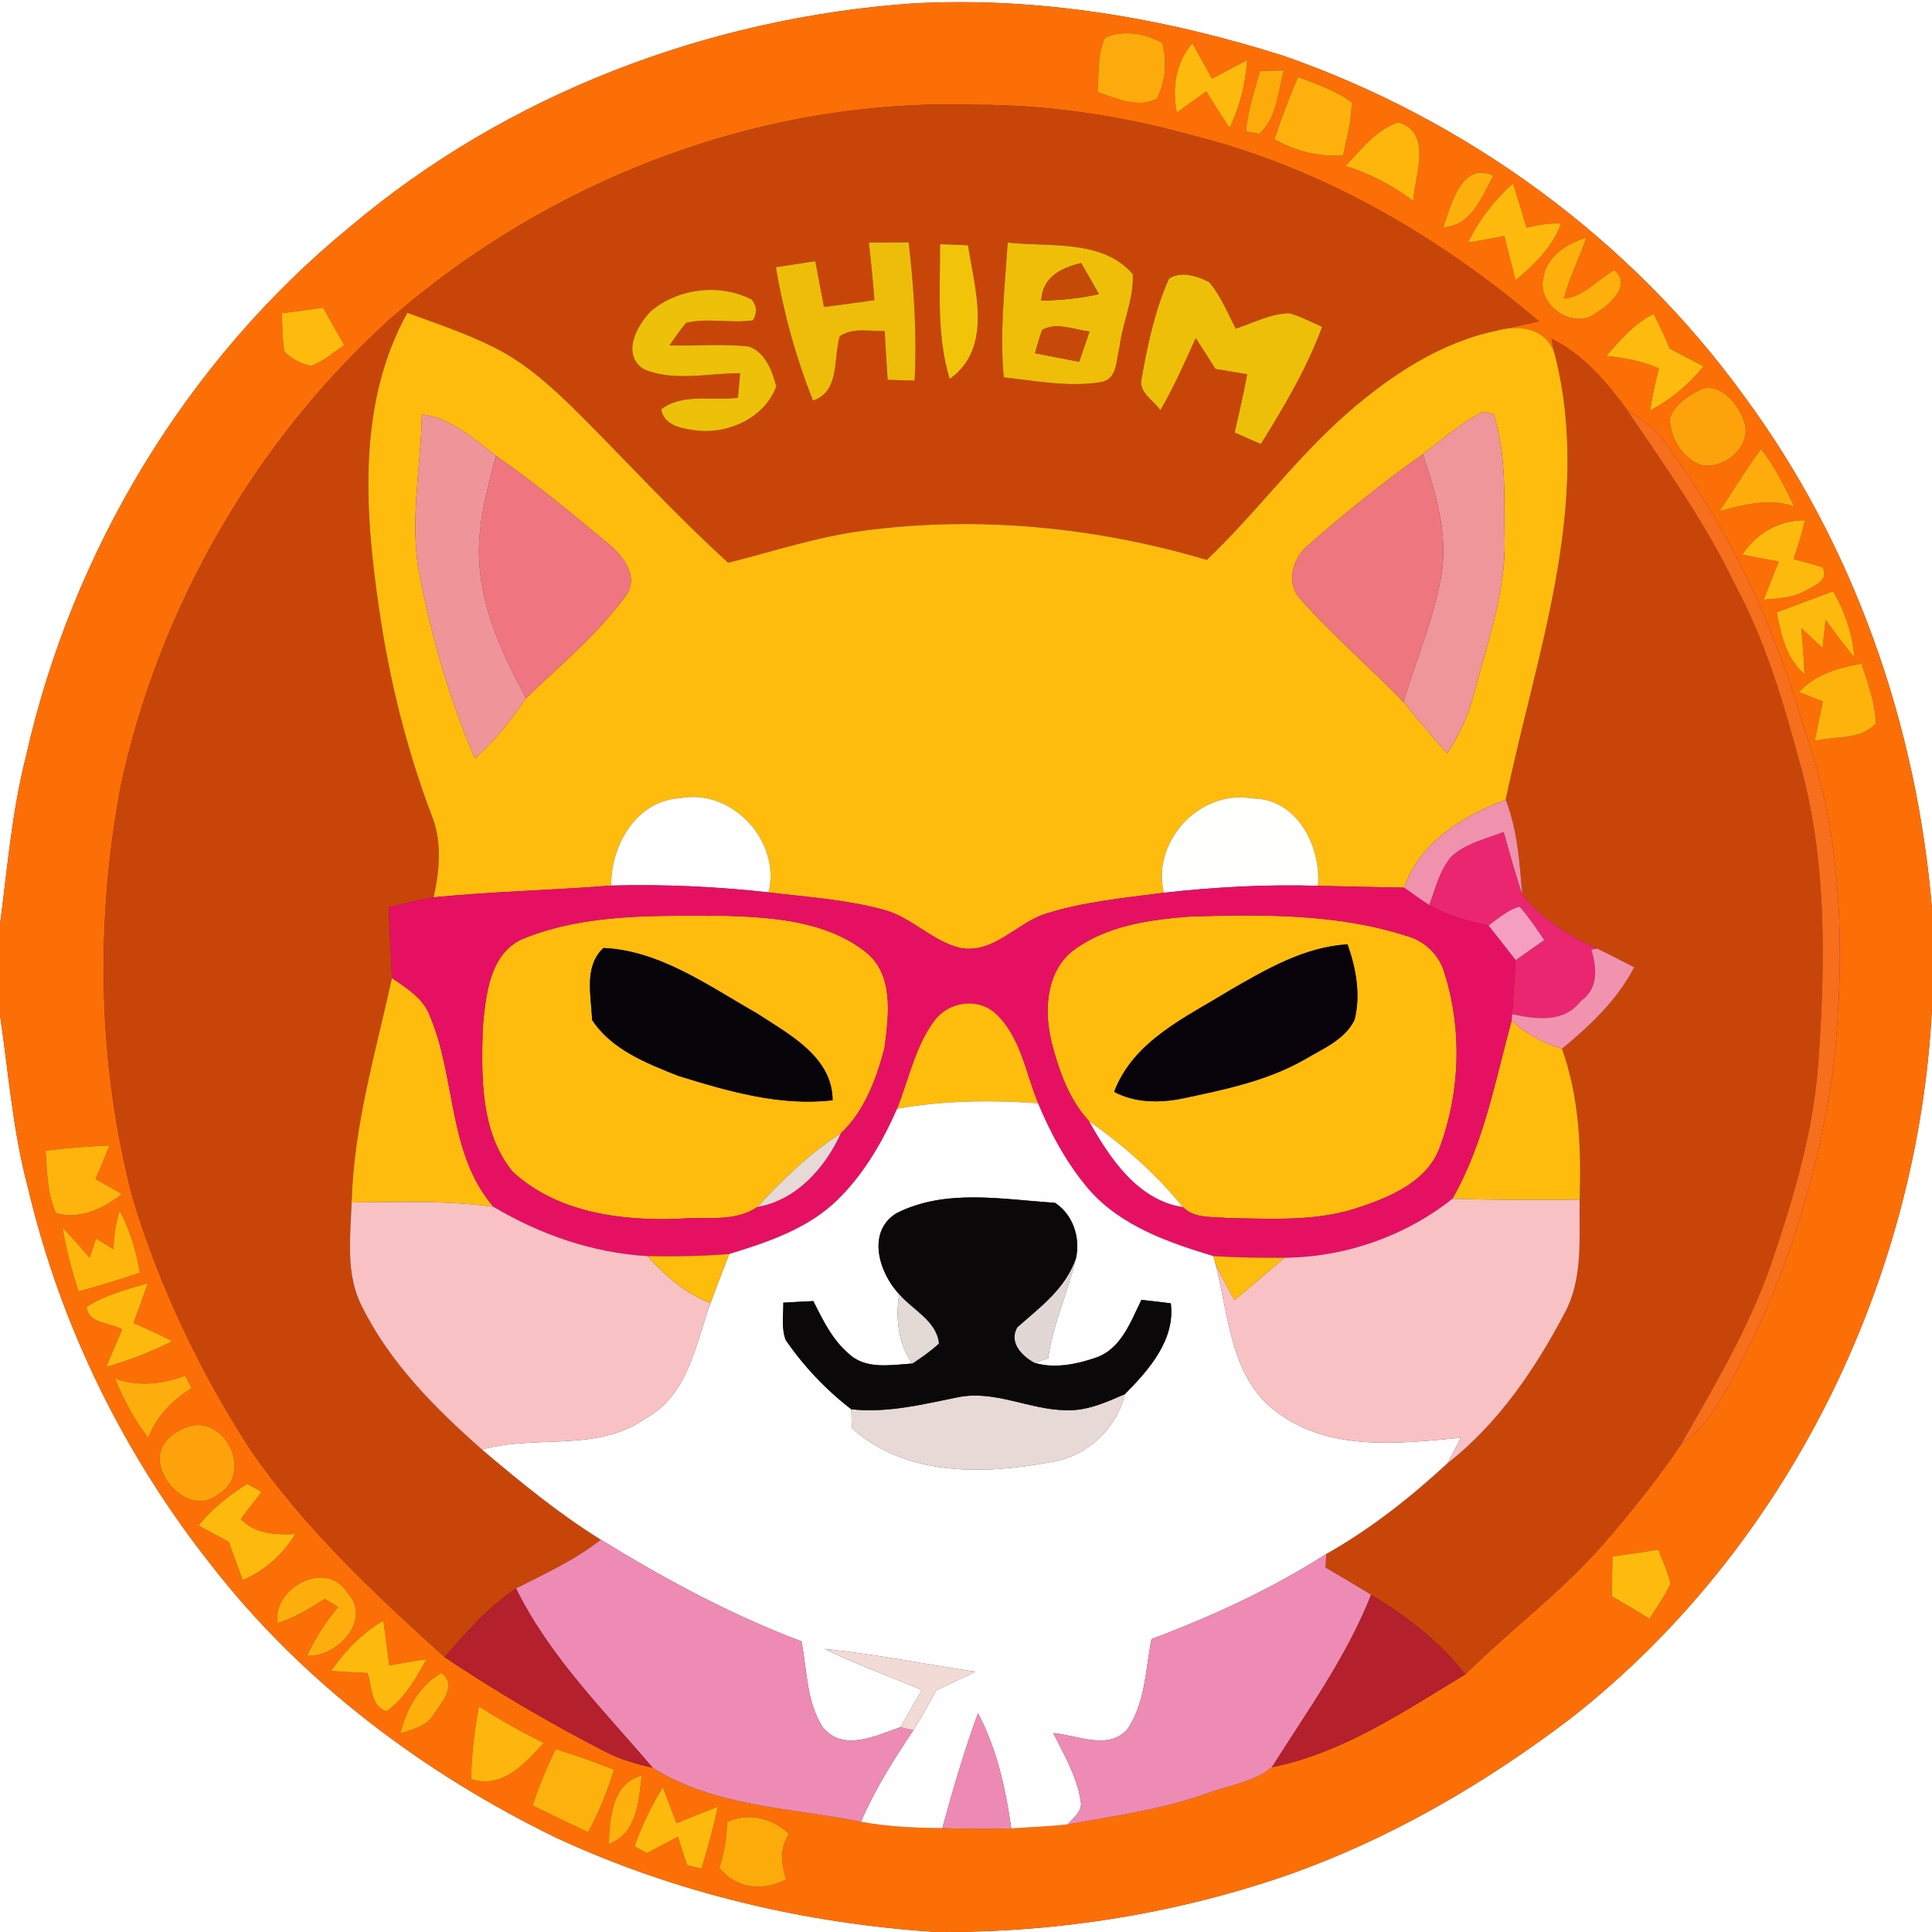<?xml version="1.0" encoding="UTF-8" ?>
<!DOCTYPE svg PUBLIC "-//W3C//DTD SVG 1.1//EN" "http://www.w3.org/Graphics/SVG/1.1/DTD/svg11.dtd">
<svg width="250pt" height="250pt" viewBox="0 0 250 250" version="1.1" xmlns="http://www.w3.org/2000/svg">
<rect x="0" y="0" width="250" height="250" fill="#333333" stroke="none"/>
<g id="#ffffffff">
<path fill="#ffffff" opacity="1.00" d=" M 0.00 0.00 L 250.00 0.00 L 250.00 117.63 C 248.04 93.88 239.92 70.54 225.73 51.32 C 211.01 30.95 189.77 15.47 166.07 7.22 C 150.59 2.31 134.29 -0.46 118.02 0.45 C 91.61 2.32 65.63 12.17 45.33 29.32 C 24.15 46.63 9.31 71.31 3.34 97.96 C 1.53 105.06 0.96 112.37 0.00 119.62 L 0.00 0.00 Z" />
<path fill="#ffffff" opacity="1.00" d=" M 203.25 222.35 C 231.23 200.45 248.24 165.76 250.00 130.42 L 250.00 250.00 L 121.87 250.00 C 137.13 250.04 152.36 247.58 166.78 242.57 C 179.95 237.91 192.15 230.79 203.25 222.35 Z" />
<path fill="#ffffff" opacity="1.00" d=" M 0.00 131.35 C 1.11 138.81 1.65 146.38 3.62 153.69 C 7.80 171.49 16.05 188.28 27.40 202.60 C 39.18 217.74 54.88 229.50 72.07 237.85 C 87.46 244.96 104.25 248.91 121.15 250.00 L 0.00 250.00 L 0.00 131.35 Z" />
</g>
<g id="#fc6f06ff">
<path fill="#fc6f06" opacity="1.00" d=" M 45.33 29.32 C 65.63 12.17 91.61 2.32 118.02 0.45 C 134.29 -0.46 150.59 2.31 166.07 7.22 C 189.77 15.47 211.01 30.95 225.73 51.32 C 239.92 70.54 248.04 93.88 250.00 117.63 L 250.00 130.42 C 248.24 165.76 231.23 200.45 203.25 222.35 C 192.15 230.79 179.95 237.91 166.78 242.57 C 152.36 247.58 137.13 250.04 121.87 250.00 L 121.15 250.00 C 104.25 248.91 87.46 244.96 72.07 237.85 C 54.88 229.50 39.18 217.74 27.40 202.60 C 16.05 188.28 7.80 171.49 3.62 153.69 C 1.65 146.38 1.11 138.81 0.00 131.35 L 0.00 119.62 C 0.96 112.37 1.53 105.06 3.34 97.96 C 9.31 71.31 24.15 46.63 45.33 29.32 M 143.00 4.86 C 141.96 7.05 142.23 9.57 142.02 11.93 C 144.47 12.71 147.14 14.05 149.68 12.78 C 150.86 10.58 151.03 7.93 150.39 5.54 C 148.17 4.33 145.39 3.82 143.00 4.86 M 152.28 14.57 C 153.55 13.66 154.82 12.75 156.09 11.83 C 157.07 13.42 158.07 15.00 159.10 16.55 C 160.44 13.80 161.17 10.83 161.38 7.78 C 159.85 8.56 158.34 9.37 156.83 10.18 C 155.99 8.64 155.14 7.12 154.29 5.59 C 152.13 8.10 151.64 11.39 152.28 14.57 M 163.06 9.17 C 162.30 11.75 161.47 14.33 161.22 17.01 C 161.65 17.09 162.52 17.24 162.96 17.32 C 165.24 15.23 165.38 11.92 166.12 9.11 C 165.35 9.13 163.82 9.16 163.06 9.17 M 167.96 9.96 C 166.83 12.60 165.81 15.29 164.90 18.02 C 167.62 19.56 170.66 20.32 173.80 20.12 C 174.27 17.85 174.91 15.58 174.91 13.25 C 172.84 11.69 170.34 10.88 167.96 9.96 M 50.36 41.38 C 32.94 57.20 20.65 78.57 15.65 101.56 C 12.31 119.21 12.61 137.60 17.16 155.01 C 20.65 166.53 25.88 177.52 32.42 187.62 C 39.40 197.76 48.46 206.21 57.53 214.44 C 64.22 218.91 71.16 222.99 78.32 226.67 C 80.25 227.66 82.34 228.27 84.45 228.74 C 92.43 233.81 102.37 233.92 111.41 235.74 C 114.88 236.38 118.41 236.53 121.94 236.56 C 124.91 236.65 127.89 236.67 130.86 236.60 C 133.30 236.42 135.74 236.36 138.17 236.07 C 144.21 234.99 150.31 234.15 156.12 232.09 C 158.94 231.02 162.21 230.62 164.58 228.68 C 173.79 226.83 181.71 221.44 189.61 216.66 C 195.50 210.85 202.20 205.89 207.63 199.62 C 211.16 195.52 214.58 191.30 217.58 186.80 C 221.20 184.55 222.93 180.52 224.94 176.96 C 231.33 164.87 235.40 151.59 237.26 138.06 C 238.78 123.59 238.51 108.54 233.60 94.71 C 229.75 81.15 223.67 68.16 215.18 56.88 C 214.01 55.24 212.30 54.14 210.60 53.14 C 207.94 49.46 204.90 45.88 200.76 43.83 C 200.88 44.37 201.10 45.44 201.22 45.97 C 200.26 42.57 196.85 41.94 193.79 42.76 C 195.57 42.37 197.35 41.98 199.13 41.58 C 186.16 30.54 170.98 21.71 154.37 17.55 C 145.13 14.97 135.56 13.52 125.97 13.56 C 98.40 12.71 71.03 23.28 50.36 41.38 M 174.10 21.48 C 177.28 22.45 180.21 24.02 182.87 26.00 C 183.07 22.70 185.43 17.25 180.98 15.82 C 178.04 16.77 176.14 19.34 174.10 21.48 M 186.74 29.43 C 190.44 29.21 191.71 25.48 193.26 22.74 C 189.13 20.76 187.75 26.61 186.74 29.43 M 189.96 31.39 C 191.53 31.13 193.09 30.84 194.65 30.53 C 195.13 32.44 195.61 34.36 196.12 36.27 C 198.55 34.25 200.89 31.97 202.00 28.93 C 200.49 28.81 199.00 29.13 197.53 29.45 C 196.96 27.54 196.39 25.63 195.79 23.73 C 193.35 25.88 191.37 28.47 189.96 31.39 M 199.68 36.06 C 198.96 39.51 203.52 42.72 206.43 40.56 C 208.20 39.55 211.26 36.88 208.89 34.97 C 206.69 36.13 204.98 38.41 202.38 38.63 C 203.06 35.90 204.40 33.39 205.28 30.73 C 202.72 31.53 200.09 33.16 199.68 36.06 M 36.48 40.53 C 36.54 42.19 36.52 43.86 36.80 45.51 C 37.72 46.44 38.94 47.07 40.22 47.34 C 41.85 46.79 43.14 45.59 44.55 44.66 C 43.62 43.05 42.71 41.43 41.80 39.81 C 40.03 40.07 38.25 40.31 36.48 40.53 M 207.85 46.06 C 210.18 46.29 212.50 46.73 214.66 47.67 C 214.21 49.47 213.80 51.28 213.52 53.12 C 216.20 51.71 218.54 49.75 220.44 47.40 C 218.98 46.64 217.53 45.88 216.07 45.12 C 215.42 43.60 214.76 42.07 213.97 40.61 C 211.48 41.85 209.65 44.00 207.85 46.06 M 220.32 50.29 C 218.57 51.06 216.77 52.25 216.07 54.11 C 216.10 56.65 217.68 59.27 220.12 60.17 C 223.21 60.81 226.90 57.63 225.64 54.40 C 224.91 52.29 222.75 49.65 220.32 50.29 M 222.49 66.14 C 225.65 65.31 228.96 64.40 232.18 65.54 C 230.93 62.96 229.67 60.37 227.89 58.11 C 225.92 60.67 224.31 63.48 222.49 66.14 M 225.44 71.77 C 227.01 72.08 228.58 72.38 230.16 72.66 C 229.51 74.31 228.86 75.95 228.22 77.60 C 229.98 77.43 231.82 77.40 233.42 76.55 C 234.62 75.82 236.76 75.22 235.85 73.41 C 234.61 73.02 233.36 72.67 232.10 72.36 C 232.63 70.70 233.18 69.03 233.56 67.33 C 230.23 67.26 227.26 69.04 225.44 71.77 M 229.91 79.24 C 230.46 82.16 231.15 85.22 233.51 87.26 C 233.42 85.26 233.27 83.27 233.09 81.28 C 234.00 82.14 234.92 83.01 235.84 83.86 C 235.97 82.65 236.10 81.43 236.23 80.21 C 237.43 81.87 238.67 83.50 239.96 85.08 C 239.71 82.04 238.74 79.13 237.21 76.51 C 234.77 77.41 232.34 78.32 229.91 79.24 M 232.78 89.55 C 233.80 89.96 234.84 90.37 235.88 90.78 C 235.52 92.47 235.16 94.17 234.82 95.87 C 237.42 95.23 240.80 95.80 242.72 93.61 C 242.69 90.93 241.67 88.39 240.89 85.86 C 237.92 86.41 234.89 87.24 232.78 89.55 M 5.88 148.89 C 6.11 151.61 6.08 154.44 7.24 156.97 C 10.31 157.87 13.41 156.38 15.77 154.50 C 14.64 153.85 13.50 153.21 12.36 152.57 C 12.99 151.13 13.59 149.68 14.19 148.22 C 11.41 148.34 8.64 148.55 5.88 148.89 M 14.68 161.65 C 13.93 161.18 13.18 160.72 12.42 160.26 C 12.22 160.88 11.81 162.12 11.60 162.74 C 10.45 161.41 9.28 160.10 8.08 158.82 C 8.56 161.63 9.27 164.40 10.17 167.11 C 12.84 166.38 15.48 165.57 18.10 164.70 C 17.62 161.91 16.84 159.17 15.48 156.67 C 14.95 158.28 14.75 159.96 14.68 161.65 M 11.21 169.10 C 11.34 171.31 14.28 171.11 15.81 172.03 C 15.10 173.64 14.41 175.26 13.74 176.89 C 16.69 176.03 19.56 174.94 22.29 173.55 C 20.65 172.70 18.97 171.94 17.28 171.21 C 17.91 169.49 18.53 167.78 19.13 166.06 C 16.40 166.81 13.62 167.57 11.21 169.10 M 14.87 178.37 C 15.97 181.11 17.38 183.72 19.18 186.07 C 20.25 183.29 22.29 181.17 24.80 179.63 C 24.59 179.23 24.18 178.41 23.97 178.01 C 21.02 179.10 17.88 179.48 14.87 178.37 M 25.17 184.42 C 22.98 184.78 20.48 186.52 20.67 188.99 C 20.91 192.33 25.15 195.95 28.26 193.35 C 32.50 190.93 29.73 184.00 25.17 184.42 M 25.68 197.40 C 26.98 198.10 28.29 198.81 29.60 199.51 C 30.20 201.16 30.80 202.81 31.40 204.46 C 34.28 203.25 36.60 201.16 38.21 198.50 C 35.68 198.62 33.01 198.53 31.15 196.55 C 32.05 195.38 32.95 194.21 33.85 193.05 C 33.39 192.79 32.46 192.27 32.00 192.01 C 29.63 193.47 27.44 195.23 25.68 197.40 M 208.65 201.40 C 208.62 203.11 208.59 204.83 208.56 206.55 C 210.20 207.51 211.83 208.47 213.45 209.46 C 214.38 207.96 215.44 206.53 216.16 204.91 C 215.82 203.39 215.14 201.97 214.59 200.52 C 212.61 200.85 210.63 201.14 208.65 201.40 M 35.91 210.04 C 38.12 209.35 40.09 208.12 42.03 206.90 C 42.46 207.16 43.32 207.68 43.75 207.94 C 42.16 209.87 40.77 211.97 39.73 214.26 C 43.65 214.48 48.24 209.56 44.93 206.08 C 42.18 201.69 35.18 205.54 35.91 210.04 M 42.84 216.23 C 44.41 216.33 45.98 216.42 47.55 216.49 C 48.20 218.21 47.88 220.81 50.04 221.42 C 52.40 219.75 53.83 217.18 55.18 214.70 C 53.57 214.93 51.97 215.21 50.38 215.50 C 50.13 213.56 49.88 211.63 49.61 209.70 C 46.86 211.31 44.63 213.61 42.84 216.23 M 51.80 224.30 C 53.32 223.77 55.10 223.45 56.03 221.98 C 57.06 220.38 59.29 218.07 57.11 216.47 C 54.22 218.15 52.59 221.15 51.80 224.30 M 61.97 220.80 C 61.37 223.90 61.04 227.04 60.95 230.20 C 65.02 231.56 67.90 228.20 70.37 225.54 C 67.48 224.12 64.68 222.53 61.97 220.80 M 68.91 233.64 C 71.29 234.81 73.69 235.96 76.10 237.08 C 77.50 234.51 78.61 231.80 79.46 229.00 C 76.98 228.00 74.47 227.11 71.91 226.33 C 70.75 228.70 69.73 231.13 68.91 233.64 M 78.74 238.63 C 82.44 237.28 82.67 233.06 83.04 229.74 C 79.09 230.84 78.97 235.26 78.74 238.63 M 82.09 238.91 C 82.49 239.13 83.30 239.57 83.70 239.80 C 85.04 239.08 86.38 238.38 87.72 237.68 C 88.12 238.90 88.51 240.12 88.90 241.35 C 89.37 241.46 90.30 241.68 90.77 241.80 C 91.59 239.15 92.31 236.48 92.90 233.78 C 91.11 234.47 89.32 235.19 87.54 235.92 C 86.96 234.36 86.37 232.81 85.77 231.26 C 84.29 233.68 83.06 236.25 82.09 238.91 M 94.07 235.75 C 94.03 237.76 93.74 239.76 93.07 241.67 C 95.21 244.41 98.76 244.78 101.73 243.18 C 101.07 241.20 100.87 239.10 102.12 237.30 C 99.87 235.25 96.93 234.49 94.07 235.75 Z" />
</g>
<g id="#fdaa0cff">
<path fill="#fdaa0c" opacity="1.00" d=" M 143.00 4.86 C 145.39 3.82 148.17 4.33 150.39 5.54 C 151.03 7.93 150.86 10.58 149.68 12.78 C 147.14 14.05 144.47 12.71 142.02 11.93 C 142.23 9.57 141.96 7.05 143.00 4.86 Z" />
</g>
<g id="#feb90dff">
<path fill="#feb90d" opacity="1.00" d=" M 152.28 14.57 C 151.64 11.39 152.13 8.10 154.29 5.59 C 155.14 7.12 155.99 8.64 156.83 10.18 C 158.34 9.37 159.85 8.56 161.38 7.78 C 161.17 10.83 160.44 13.80 159.10 16.55 C 158.07 15.00 157.07 13.42 156.09 11.83 C 154.82 12.75 153.55 13.66 152.28 14.57 Z" />
<path fill="#feb90d" opacity="1.00" d=" M 189.96 31.39 C 191.37 28.47 193.35 25.88 195.79 23.73 C 196.39 25.63 196.96 27.54 197.53 29.45 C 199.00 29.13 200.49 28.81 202.00 28.93 C 200.89 31.97 198.55 34.25 196.12 36.27 C 195.61 34.36 195.13 32.44 194.65 30.53 C 193.09 30.84 191.53 31.13 189.96 31.39 Z" />
<path fill="#feb90d" opacity="1.00" d=" M 225.44 71.77 C 227.26 69.04 230.23 67.26 233.56 67.33 C 233.18 69.03 232.63 70.70 232.10 72.36 C 233.36 72.67 234.61 73.02 235.85 73.41 C 236.76 75.22 234.62 75.82 233.42 76.55 C 231.82 77.40 229.98 77.43 228.22 77.60 C 228.86 75.95 229.51 74.31 230.16 72.66 C 228.58 72.38 227.01 72.08 225.44 71.77 Z" />
<path fill="#feb90d" opacity="1.00" d=" M 229.91 79.24 C 232.34 78.32 234.77 77.41 237.21 76.51 C 238.74 79.13 239.71 82.04 239.96 85.08 C 238.67 83.50 237.43 81.87 236.23 80.21 C 236.10 81.43 235.97 82.65 235.84 83.86 C 234.92 83.01 234.00 82.14 233.09 81.28 C 233.27 83.27 233.42 85.26 233.51 87.26 C 231.15 85.22 230.46 82.16 229.91 79.24 Z" />
<path fill="#feb90d" opacity="1.00" d=" M 11.21 169.10 C 13.62 167.57 16.40 166.81 19.13 166.06 C 18.53 167.78 17.91 169.49 17.28 171.21 C 18.97 171.94 20.65 172.70 22.29 173.55 C 19.56 174.94 16.69 176.03 13.74 176.89 C 14.41 175.26 15.10 173.64 15.81 172.03 C 14.28 171.11 11.34 171.31 11.21 169.10 Z" />
<path fill="#feb90d" opacity="1.00" d=" M 25.68 197.40 C 27.44 195.23 29.63 193.47 32.00 192.01 C 32.46 192.27 33.39 192.79 33.85 193.05 C 32.95 194.21 32.05 195.38 31.15 196.55 C 33.01 198.53 35.68 198.62 38.21 198.50 C 36.60 201.16 34.28 203.25 31.40 204.46 C 30.80 202.81 30.20 201.16 29.60 199.51 C 28.29 198.81 26.98 198.10 25.68 197.40 Z" />
<path fill="#feb90d" opacity="1.00" d=" M 42.84 216.23 C 44.63 213.61 46.86 211.31 49.61 209.70 C 49.88 211.63 50.13 213.56 50.38 215.50 C 51.97 215.21 53.57 214.93 55.18 214.70 C 53.83 217.18 52.40 219.75 50.04 221.42 C 47.88 220.81 48.20 218.21 47.55 216.49 C 45.98 216.42 44.41 216.33 42.84 216.23 Z" />
<path fill="#feb90d" opacity="1.00" d=" M 82.09 238.91 C 83.06 236.25 84.29 233.68 85.77 231.26 C 86.37 232.81 86.96 234.36 87.54 235.92 C 89.32 235.19 91.11 234.47 92.90 233.78 C 92.31 236.48 91.59 239.15 90.77 241.80 C 90.30 241.68 89.37 241.46 88.90 241.35 C 88.51 240.12 88.12 238.90 87.72 237.68 C 86.38 238.38 85.04 239.08 83.70 239.80 C 83.30 239.57 82.49 239.13 82.09 238.91 Z" />
</g>
<g id="#fdab0bff">
<path fill="#fdab0b" opacity="1.00" d=" M 163.06 9.17 C 163.82 9.16 165.35 9.13 166.12 9.11 C 165.38 11.92 165.24 15.23 162.96 17.32 C 162.52 17.24 161.65 17.09 161.22 17.01 C 161.47 14.33 162.30 11.75 163.06 9.17 Z" />
</g>
<g id="#feb10cff">
<path fill="#feb10c" opacity="1.00" d=" M 167.96 9.96 C 170.34 10.88 172.84 11.69 174.91 13.25 C 174.91 15.58 174.27 17.85 173.80 20.12 C 170.66 20.32 167.62 19.56 164.90 18.02 C 165.81 15.29 166.83 12.60 167.96 9.96 Z" />
</g>
<g id="#c84509ff">
<path fill="#c84509" opacity="1.00" d=" M 50.36 41.38 C 71.03 23.28 98.40 12.71 125.97 13.56 C 135.56 13.52 145.13 14.97 154.37 17.55 C 170.98 21.71 186.16 30.54 199.13 41.58 C 197.35 41.98 195.57 42.37 193.79 42.76 C 186.44 44.26 179.99 48.54 174.41 53.40 C 167.75 59.19 162.55 66.39 156.16 72.45 C 141.85 68.21 126.65 66.70 111.82 68.66 C 105.83 69.43 100.07 71.35 94.23 72.82 C 87.58 66.79 81.52 60.16 75.19 53.81 C 71.83 50.47 68.31 47.15 64.03 45.00 C 60.40 43.16 56.52 41.88 52.71 40.48 C 46.23 52.15 47.18 66.08 49.06 78.83 C 50.37 87.86 52.56 96.76 55.78 105.31 C 57.24 108.77 56.90 112.54 56.11 116.11 C 54.16 116.46 52.23 116.93 50.30 117.40 C 50.38 120.45 50.61 123.50 50.72 126.55 C 48.61 136.16 45.77 145.68 45.50 155.60 C 45.34 160.10 44.69 164.91 46.85 169.07 C 50.45 176.37 56.35 182.26 62.38 187.58 C 67.29 191.73 72.27 195.83 77.74 199.23 C 74.41 201.88 70.53 203.63 66.77 205.54 C 63.19 207.94 60.30 211.18 57.53 214.44 C 48.46 206.21 39.40 197.76 32.42 187.62 C 25.88 177.52 20.65 166.53 17.16 155.01 C 12.61 137.60 12.31 119.21 15.65 101.56 C 20.65 78.57 32.94 57.20 50.36 41.38 M 112.43 31.38 C 112.71 33.86 112.95 36.35 113.15 38.84 C 110.97 39.15 108.80 39.45 106.62 39.72 C 106.25 37.74 105.87 35.77 105.50 33.80 C 103.79 34.05 102.09 34.31 100.40 34.58 C 101.39 40.49 103.00 46.28 105.20 51.84 C 108.75 50.60 107.79 46.41 108.67 43.50 C 110.39 42.35 112.54 42.88 114.48 42.84 C 114.59 44.94 114.72 47.05 114.86 49.15 C 115.73 49.17 117.47 49.22 118.35 49.25 C 118.67 43.27 118.26 37.30 117.59 31.36 C 115.87 31.38 114.15 31.38 112.43 31.38 M 130.39 31.39 C 130.03 37.20 129.33 43.01 129.89 48.83 C 134.08 49.29 138.35 50.13 142.55 49.43 C 144.60 49.02 144.42 46.54 144.85 44.98 C 145.23 41.78 146.74 38.72 146.58 35.48 C 142.70 30.93 135.78 31.98 130.39 31.39 M 121.64 31.60 C 121.67 37.42 121.16 43.38 122.89 49.03 C 128.56 44.99 126.13 37.45 125.26 31.74 C 124.35 31.70 122.54 31.64 121.64 31.60 M 151.25 36.09 C 149.45 40.17 148.50 44.59 147.73 48.97 C 147.27 50.76 149.30 51.80 150.15 53.08 C 151.90 50.07 153.31 46.90 154.73 43.73 C 155.58 45.07 156.43 46.40 157.28 47.74 C 158.65 47.97 160.02 48.20 161.39 48.43 C 160.91 50.96 160.35 53.47 159.76 55.97 C 160.89 56.47 162.02 56.96 163.15 57.46 C 166.16 52.61 169.10 47.67 171.08 42.30 C 169.67 41.67 168.30 40.94 166.81 40.53 C 164.39 40.59 162.17 41.79 159.91 42.53 C 158.83 40.49 157.97 38.28 156.46 36.51 C 154.93 35.73 152.79 35.00 151.25 36.09 M 84.25 40.25 C 82.36 42.15 80.38 45.90 83.32 47.78 C 87.24 49.42 91.65 48.29 95.77 48.29 C 95.67 49.35 95.58 50.41 95.49 51.47 C 92.24 51.89 88.24 50.84 85.56 52.98 C 85.97 55.18 88.41 55.48 90.24 55.72 C 94.33 56.17 98.99 54.02 100.45 49.98 C 99.92 48.00 99.04 45.60 96.93 44.85 C 93.51 44.44 90.06 44.80 86.63 44.69 C 87.33 43.70 87.99 42.68 88.81 41.77 C 91.62 41.10 94.57 41.87 97.42 41.45 C 98.01 40.50 97.95 39.61 97.26 38.76 C 93.16 36.65 87.77 37.28 84.25 40.25 Z" />
<path fill="#c84509" opacity="1.00" d=" M 200.76 43.83 C 204.90 45.88 207.94 49.46 210.60 53.14 C 215.51 60.43 220.65 67.61 224.46 75.56 C 228.32 82.69 230.67 90.48 232.76 98.27 C 236.38 110.82 236.22 124.08 235.32 136.99 C 234.76 146.05 232.15 154.80 229.26 163.34 C 226.41 171.64 221.91 179.22 217.58 186.80 C 214.58 191.30 211.16 195.52 207.63 199.62 C 202.20 205.89 195.50 210.85 189.61 216.66 C 186.30 212.41 182.00 209.12 177.42 206.36 C 175.46 205.15 173.48 203.99 171.50 202.83 C 171.53 202.39 171.60 201.51 171.64 201.07 C 177.35 197.85 182.51 193.77 187.31 189.34 C 193.91 184.18 198.68 177.12 202.54 169.77 C 204.88 165.29 204.32 160.11 204.40 155.23 C 204.64 148.66 204.36 141.96 202.12 135.71 C 205.76 132.70 209.26 129.42 211.46 125.17 C 209.88 124.36 208.31 123.53 206.72 122.76 C 203.02 121.13 199.55 118.93 196.98 115.77 C 196.63 111.62 196.37 107.41 194.84 103.49 C 198.74 84.67 206.10 65.34 201.22 45.97 C 201.10 45.44 200.88 44.37 200.76 43.83 Z" />
</g>
<g id="#feb50cff">
<path fill="#feb50c" opacity="1.00" d=" M 174.10 21.48 C 176.14 19.34 178.04 16.77 180.98 15.82 C 185.43 17.25 183.07 22.70 182.87 26.00 C 180.21 24.02 177.28 22.45 174.10 21.48 Z" />
</g>
<g id="#fdb00cff">
<path fill="#fdb00c" opacity="1.00" d=" M 186.74 29.43 C 187.75 26.61 189.13 20.76 193.26 22.74 C 191.71 25.48 190.44 29.21 186.74 29.43 Z" />
</g>
<g id="#edbd09ff">
<path fill="#edbd09" opacity="1.00" d=" M 112.43 31.38 C 114.15 31.38 115.87 31.38 117.59 31.36 C 118.26 37.30 118.67 43.27 118.35 49.25 C 117.47 49.22 115.73 49.17 114.86 49.15 C 114.72 47.05 114.59 44.94 114.48 42.84 C 112.54 42.88 110.39 42.35 108.67 43.50 C 107.79 46.41 108.75 50.60 105.20 51.84 C 103.00 46.28 101.39 40.49 100.40 34.58 C 102.09 34.31 103.79 34.05 105.50 33.80 C 105.87 35.77 106.25 37.74 106.62 39.72 C 108.80 39.45 110.97 39.15 113.15 38.84 C 112.95 36.35 112.71 33.86 112.43 31.38 Z" />
</g>
<g id="#eebe09ff">
<path fill="#eebe09" opacity="1.00" d=" M 130.39 31.39 C 135.78 31.98 142.70 30.93 146.58 35.48 C 146.74 38.72 145.23 41.78 144.85 44.98 C 144.42 46.54 144.60 49.02 142.55 49.43 C 138.35 50.13 134.08 49.29 129.89 48.83 C 129.33 43.01 130.03 37.20 130.39 31.39 M 134.74 38.89 C 137.24 38.85 139.74 38.61 142.19 38.06 C 141.44 36.72 140.67 35.39 139.90 34.05 C 137.28 34.67 134.89 35.87 134.74 38.89 M 134.85 42.70 C 134.51 43.69 134.21 44.69 133.94 45.70 C 135.83 46.08 137.73 46.45 139.64 46.80 C 140.09 45.50 140.53 44.20 140.98 42.90 C 138.98 42.69 136.75 41.63 134.85 42.70 Z" />
</g>
<g id="#fdaf0cff">
<path fill="#fdaf0c" opacity="1.00" d=" M 199.68 36.06 C 200.09 33.16 202.72 31.53 205.28 30.73 C 204.40 33.39 203.06 35.90 202.38 38.63 C 204.98 38.41 206.69 36.13 208.89 34.97 C 211.26 36.88 208.20 39.55 206.43 40.56 C 203.52 42.72 198.96 39.51 199.68 36.06 Z" />
</g>
<g id="#f1c409ff">
<path fill="#f1c409" opacity="1.00" d=" M 121.64 31.60 C 122.54 31.64 124.35 31.70 125.26 31.74 C 126.13 37.45 128.56 44.99 122.89 49.03 C 121.16 43.38 121.67 37.42 121.64 31.60 Z" />
</g>
<g id="#c54a07ff">
<path fill="#c54a07" opacity="1.00" d=" M 134.74 38.89 C 134.89 35.87 137.28 34.67 139.90 34.05 C 140.67 35.39 141.44 36.72 142.19 38.06 C 139.74 38.61 137.24 38.85 134.74 38.89 Z" />
</g>
<g id="#eebf09ff">
<path fill="#eebf09" opacity="1.00" d=" M 151.25 36.09 C 152.79 35.00 154.93 35.73 156.46 36.51 C 157.97 38.28 158.83 40.49 159.91 42.53 C 162.17 41.79 164.39 40.59 166.81 40.53 C 168.30 40.94 169.67 41.67 171.08 42.30 C 169.10 47.67 166.16 52.61 163.15 57.46 C 162.02 56.96 160.89 56.47 159.76 55.97 C 160.35 53.47 160.91 50.96 161.39 48.43 C 160.02 48.20 158.65 47.97 157.28 47.74 C 156.43 46.40 155.58 45.07 154.73 43.73 C 153.31 46.90 151.90 50.07 150.15 53.08 C 149.30 51.80 147.27 50.76 147.73 48.97 C 148.50 44.59 149.45 40.17 151.25 36.09 Z" />
</g>
<g id="#edc009ff">
<path fill="#edc009" opacity="1.00" d=" M 84.25 40.25 C 87.77 37.28 93.16 36.65 97.26 38.76 C 97.95 39.61 98.01 40.50 97.42 41.45 C 94.57 41.87 91.62 41.10 88.81 41.77 C 87.99 42.68 87.33 43.70 86.63 44.69 C 90.06 44.80 93.51 44.44 96.93 44.85 C 99.04 45.60 99.92 48.00 100.45 49.98 C 98.99 54.02 94.33 56.17 90.24 55.72 C 88.41 55.48 85.97 55.18 85.56 52.98 C 88.24 50.84 92.24 51.89 95.49 51.47 C 95.58 50.41 95.67 49.35 95.77 48.29 C 91.65 48.29 87.24 49.42 83.32 47.78 C 80.38 45.90 82.36 42.15 84.25 40.25 Z" />
</g>
<g id="#febb0dff">
<path fill="#febb0d" opacity="1.00" d=" M 36.48 40.53 C 38.25 40.31 40.03 40.07 41.80 39.81 C 42.71 41.43 43.62 43.05 44.55 44.66 C 43.14 45.59 41.85 46.79 40.22 47.34 C 38.94 47.07 37.72 46.44 36.80 45.51 C 36.52 43.86 36.54 42.19 36.48 40.53 Z" />
<path fill="#febb0d" opacity="1.00" d=" M 207.85 46.06 C 209.65 44.00 211.48 41.85 213.97 40.61 C 214.76 42.07 215.42 43.60 216.07 45.12 C 217.53 45.88 218.98 46.64 220.44 47.40 C 218.54 49.75 216.20 51.71 213.52 53.12 C 213.80 51.28 214.21 49.47 214.66 47.67 C 212.50 46.73 210.18 46.29 207.85 46.06 Z" />
<path fill="#febb0d" opacity="1.00" d=" M 208.65 201.40 C 210.63 201.14 212.61 200.85 214.59 200.52 C 215.14 201.97 215.82 203.39 216.16 204.91 C 215.44 206.53 214.38 207.96 213.45 209.46 C 211.83 208.47 210.20 207.51 208.56 206.55 C 208.59 204.83 208.62 203.11 208.65 201.40 Z" />
</g>
<g id="#ffbc0dff">
<path fill="#ffbc0d" opacity="1.00" d=" M 49.06 78.83 C 47.18 66.08 46.23 52.15 52.71 40.48 C 56.52 41.88 60.40 43.16 64.03 45.00 C 68.31 47.15 71.83 50.47 75.19 53.81 C 81.52 60.16 87.58 66.79 94.23 72.82 C 100.07 71.35 105.83 69.43 111.82 68.66 C 126.65 66.70 141.85 68.21 156.16 72.45 C 162.55 66.39 167.75 59.19 174.41 53.40 C 179.99 48.54 186.44 44.26 193.79 42.76 C 196.85 41.94 200.26 42.57 201.22 45.97 C 206.10 65.34 198.74 84.67 194.84 103.49 C 189.26 105.60 183.77 108.94 181.68 114.86 C 177.97 114.80 174.26 114.70 170.55 114.62 C 170.96 109.48 167.83 103.33 162.06 103.32 C 155.30 102.10 148.99 108.84 150.60 115.52 C 145.46 116.20 140.23 116.67 135.26 118.25 C 131.48 119.48 128.53 123.51 124.20 122.65 C 120.56 121.75 117.93 118.66 114.30 117.71 C 109.45 116.39 104.41 116.08 99.45 115.47 C 101.08 108.83 94.70 101.96 87.95 103.29 C 82.31 103.63 79.04 109.40 79.09 114.59 C 71.43 115.20 63.75 115.35 56.11 116.11 C 56.90 112.54 57.24 108.77 55.78 105.31 C 52.56 96.76 50.37 87.86 49.06 78.83 M 184.12 58.77 C 179.01 62.38 174.12 66.31 169.43 70.43 C 167.27 72.09 166.26 75.52 168.38 77.63 C 172.51 82.30 177.28 86.36 181.62 90.84 C 183.44 93.10 185.30 95.32 187.26 97.47 C 188.86 95.08 190.06 92.45 190.76 89.66 C 192.44 83.21 194.81 76.80 194.70 70.04 C 194.60 64.56 194.98 58.92 193.29 53.63 C 192.96 53.54 192.32 53.36 192.00 53.27 C 189.08 54.64 186.67 56.85 184.12 58.77 M 54.59 53.61 C 54.49 60.61 52.91 67.67 54.34 74.63 C 55.92 82.67 58.19 90.61 61.46 98.13 C 64.02 95.86 66.17 93.17 68.07 90.33 C 72.55 86.05 77.40 82.02 81.05 76.99 C 82.71 74.53 80.55 71.87 78.68 70.32 C 73.94 66.42 69.23 62.46 64.17 58.98 C 61.27 56.73 58.38 54.13 54.59 53.61 Z" />
<path fill="#ffbc0d" opacity="1.00" d=" M 67.57 121.52 C 75.91 118.10 85.14 118.52 93.98 118.51 C 100.12 118.71 106.87 119.20 111.91 123.11 C 115.75 126.02 114.99 131.44 114.45 135.63 C 113.40 139.60 111.86 143.79 108.80 146.66 C 104.73 149.27 101.27 152.65 98.00 156.18 C 95.11 158.19 91.32 157.42 88.01 157.70 C 80.47 158.02 72.14 156.95 66.37 151.65 C 62.12 146.52 62.30 139.29 62.47 132.98 C 62.86 128.88 63.29 123.48 67.57 121.52 M 78.09 122.67 C 75.51 125.05 76.51 128.89 76.62 131.98 C 79.14 135.83 83.68 137.59 87.78 139.22 C 94.23 141.21 100.91 143.17 107.74 142.37 C 107.70 136.72 102.08 133.84 97.95 131.13 C 91.74 127.61 85.42 123.00 78.09 122.67 Z" />
<path fill="#ffbc0d" opacity="1.00" d=" M 138.94 122.94 C 143.24 119.75 148.80 119.00 154.00 118.60 C 163.34 118.32 172.94 118.21 181.94 121.09 C 184.37 121.73 186.32 123.61 186.96 126.06 C 189.21 133.27 188.93 141.26 186.35 148.35 C 184.79 152.77 180.15 154.80 176.03 156.17 C 170.55 158.10 164.65 157.70 158.95 157.62 C 156.97 157.40 154.58 157.75 153.06 156.19 C 149.58 151.91 145.46 148.25 140.94 145.10 C 138.35 142.31 137.03 138.56 136.09 134.93 C 135.07 130.86 135.32 125.68 138.94 122.94 M 159.21 128.10 C 153.55 131.60 146.69 134.61 144.17 141.29 C 146.87 142.71 149.99 142.74 152.93 142.16 C 158.39 141.01 163.97 139.88 168.87 137.07 C 171.20 135.68 174.03 134.54 175.28 131.96 C 176.10 128.70 175.47 125.31 174.37 122.20 C 168.81 122.53 163.92 125.39 159.21 128.10 Z" />
<path fill="#ffbc0d" opacity="1.00" d=" M 50.72 126.55 C 52.58 127.87 54.74 129.13 55.59 131.38 C 59.04 139.41 57.88 149.19 63.85 156.16 C 57.77 155.31 51.62 155.57 45.50 155.60 C 45.77 145.68 48.61 136.16 50.72 126.55 Z" />
<path fill="#ffbc0d" opacity="1.00" d=" M 195.61 132.04 C 197.42 133.82 199.71 134.96 202.12 135.71 C 204.36 141.96 204.64 148.66 204.40 155.23 C 198.91 155.32 193.42 155.27 187.94 155.12 C 192.01 148.02 193.48 139.84 195.61 132.04 Z" />
</g>
<g id="#c74909ff">
<path fill="#c74909" opacity="1.00" d=" M 134.85 42.70 C 136.75 41.63 138.98 42.69 140.98 42.90 C 140.53 44.20 140.09 45.50 139.64 46.80 C 137.73 46.45 135.83 46.08 133.94 45.70 C 134.21 44.69 134.51 43.69 134.85 42.70 Z" />
</g>
<g id="#fca20bff">
<path fill="#fca20b" opacity="1.00" d=" M 220.32 50.29 C 222.75 49.65 224.91 52.29 225.64 54.40 C 226.90 57.63 223.21 60.81 220.12 60.17 C 217.68 59.27 216.10 56.65 216.07 54.11 C 216.77 52.25 218.57 51.06 220.32 50.29 Z" />
</g>
<g id="#ef969bff">
<path fill="#ef969b" opacity="1.00" d=" M 184.12 58.77 C 186.67 56.85 189.08 54.64 192.00 53.27 C 192.32 53.36 192.96 53.54 193.29 53.63 C 194.98 58.92 194.60 64.56 194.70 70.04 C 194.81 76.80 192.44 83.21 190.76 89.66 C 190.06 92.45 188.86 95.08 187.26 97.47 C 185.30 95.32 183.44 93.10 181.62 90.84 C 183.23 85.36 185.55 80.08 186.51 74.43 C 187.42 69.09 185.77 63.80 184.12 58.77 Z" />
</g>
<g id="#f76e1cff">
<path fill="#f76e1c" opacity="1.00" d=" M 210.60 53.14 C 212.30 54.14 214.01 55.24 215.18 56.88 C 223.67 68.16 229.75 81.15 233.60 94.71 C 238.51 108.54 238.78 123.59 237.26 138.06 C 235.40 151.59 231.33 164.87 224.94 176.96 C 222.93 180.52 221.20 184.55 217.58 186.80 C 221.91 179.22 226.41 171.64 229.26 163.34 C 232.15 154.80 234.76 146.05 235.32 136.99 C 236.22 124.08 236.38 110.82 232.76 98.27 C 230.67 90.48 228.32 82.69 224.46 75.56 C 220.65 67.61 215.51 60.43 210.60 53.14 Z" />
</g>
<g id="#ef959aff">
<path fill="#ef959a" opacity="1.00" d=" M 54.59 53.61 C 58.38 54.13 61.27 56.73 64.17 58.98 C 62.98 63.53 61.68 68.18 62.03 72.93 C 62.42 79.17 65.13 84.92 68.07 90.33 C 66.17 93.17 64.02 95.86 61.46 98.13 C 58.19 90.61 55.92 82.67 54.34 74.63 C 52.91 67.67 54.49 60.61 54.59 53.61 Z" />
</g>
<g id="#fdac0cff">
<path fill="#fdac0c" opacity="1.00" d=" M 222.49 66.14 C 224.31 63.48 225.92 60.67 227.89 58.11 C 229.67 60.37 230.93 62.96 232.18 65.54 C 228.96 64.40 225.65 65.31 222.49 66.14 Z" />
</g>
<g id="#ef7680ff">
<path fill="#ef7680" opacity="1.00" d=" M 64.17 58.98 C 69.23 62.46 73.94 66.42 78.68 70.32 C 80.55 71.87 82.71 74.53 81.05 76.99 C 77.40 82.02 72.55 86.05 68.07 90.33 C 65.13 84.92 62.42 79.17 62.03 72.93 C 61.68 68.18 62.98 63.53 64.17 58.98 Z" />
</g>
<g id="#ee767fff">
<path fill="#ee767f" opacity="1.00" d=" M 169.43 70.43 C 174.12 66.31 179.01 62.38 184.12 58.77 C 185.77 63.80 187.42 69.09 186.51 74.43 C 185.55 80.08 183.23 85.36 181.62 90.84 C 177.28 86.36 172.51 82.30 168.38 77.63 C 166.26 75.52 167.27 72.09 169.43 70.43 Z" />
</g>
<g id="#fdb20cff">
<path fill="#fdb20c" opacity="1.00" d=" M 232.78 89.55 C 234.89 87.24 237.92 86.41 240.89 85.86 C 241.67 88.39 242.69 90.93 242.72 93.61 C 240.80 95.80 237.42 95.23 234.82 95.87 C 235.16 94.17 235.52 92.47 235.88 90.78 C 234.84 90.37 233.80 89.96 232.78 89.55 Z" />
</g>
<g id="#fffefeff">
<path fill="#fffefe" opacity="1.00" d=" M 79.09 114.59 C 79.04 109.40 82.31 103.63 87.95 103.29 C 94.70 101.96 101.08 108.83 99.45 115.47 C 92.69 114.72 85.89 114.41 79.09 114.59 Z" />
</g>
<g id="#fffffdff">
<path fill="#fffffd" opacity="1.00" d=" M 150.60 115.52 C 148.99 108.84 155.30 102.10 162.06 103.32 C 167.83 103.33 170.96 109.48 170.55 114.62 C 163.88 114.42 157.22 114.78 150.60 115.52 Z" />
</g>
<g id="#f091aeff">
<path fill="#f091ae" opacity="1.00" d=" M 181.68 114.86 C 183.77 108.94 189.26 105.60 194.84 103.49 C 196.37 107.41 196.63 111.62 196.98 115.77 C 196.06 113.10 195.34 110.38 194.57 107.67 C 192.27 108.55 189.73 109.12 187.86 110.80 C 186.29 112.58 185.76 114.97 184.95 117.15 C 183.85 116.41 182.77 115.63 181.68 114.86 Z" />
</g>
<g id="#ea2670ff">
<path fill="#ea2670" opacity="1.00" d=" M 187.86 110.80 C 189.73 109.12 192.27 108.55 194.57 107.67 C 195.34 110.38 196.06 113.10 196.98 115.77 C 199.55 118.93 203.02 121.13 206.72 122.76 C 206.51 122.79 206.11 122.84 205.91 122.87 C 206.65 125.24 206.86 127.93 204.56 129.53 C 202.39 132.39 198.74 131.91 195.67 131.22 C 195.84 128.89 195.98 126.57 196.13 124.24 C 197.36 123.37 198.59 122.50 199.82 121.64 C 198.80 120.16 197.82 118.66 196.64 117.32 C 195.09 117.74 193.89 118.85 192.62 119.76 C 189.97 119.20 187.33 118.47 184.95 117.15 C 185.76 114.97 186.29 112.58 187.86 110.80 Z" />
</g>
<g id="#e61063ff">
<path fill="#e61063" opacity="1.00" d=" M 56.11 116.11 C 63.75 115.35 71.43 115.20 79.09 114.59 C 85.89 114.41 92.69 114.72 99.45 115.47 C 104.41 116.08 109.45 116.39 114.30 117.71 C 117.93 118.66 120.56 121.75 124.20 122.65 C 128.53 123.51 131.48 119.48 135.26 118.25 C 140.23 116.67 145.46 116.20 150.60 115.52 C 157.22 114.78 163.88 114.42 170.55 114.62 C 174.26 114.70 177.97 114.80 181.68 114.86 C 182.77 115.63 183.85 116.41 184.95 117.15 C 187.33 118.47 189.97 119.20 192.62 119.76 C 193.80 121.24 194.97 122.74 196.13 124.24 C 195.98 126.57 195.84 128.89 195.67 131.22 L 195.61 132.04 C 193.48 139.84 192.01 148.02 187.94 155.12 C 181.80 159.99 174.05 162.68 166.22 162.75 C 163.15 162.77 160.08 162.73 157.01 162.54 C 151.22 160.79 145.12 158.68 140.99 154.02 C 138.12 150.70 136.00 146.79 134.32 142.76 C 132.70 138.84 132.07 134.18 128.84 131.17 C 126.55 129.06 122.81 129.59 120.97 132.02 C 118.43 135.37 117.64 139.64 116.08 143.48 C 114.18 147.82 111.72 152.02 108.30 155.34 C 104.48 159.03 99.32 160.75 94.36 162.27 C 90.84 162.55 87.30 162.61 83.78 162.54 C 76.71 162.13 69.91 159.76 63.85 156.16 C 57.88 149.19 59.04 139.41 55.59 131.38 C 54.74 129.13 52.58 127.87 50.72 126.55 C 50.61 123.50 50.38 120.45 50.30 117.40 C 52.23 116.93 54.16 116.46 56.11 116.11 M 67.57 121.52 C 63.29 123.48 62.86 128.88 62.47 132.98 C 62.30 139.29 62.12 146.52 66.37 151.65 C 72.14 156.95 80.47 158.02 88.01 157.70 C 91.32 157.42 95.11 158.19 98.00 156.18 C 103.06 155.30 106.75 151.13 108.80 146.66 C 111.86 143.79 113.40 139.60 114.45 135.63 C 114.99 131.44 115.75 126.02 111.91 123.11 C 106.87 119.20 100.12 118.71 93.98 118.51 C 85.14 118.52 75.91 118.10 67.57 121.52 M 138.94 122.94 C 135.32 125.68 135.07 130.86 136.09 134.93 C 137.03 138.56 138.35 142.31 140.94 145.10 C 143.61 149.87 147.22 155.29 153.06 156.19 C 154.58 157.75 156.97 157.40 158.95 157.62 C 164.65 157.70 170.55 158.10 176.03 156.17 C 180.15 154.80 184.79 152.77 186.35 148.35 C 188.93 141.26 189.21 133.27 186.96 126.06 C 186.32 123.61 184.37 121.73 181.94 121.09 C 172.94 118.21 163.34 118.32 154.00 118.60 C 148.80 119.00 143.24 119.75 138.94 122.94 Z" />
</g>
<g id="#f49ec2ff">
<path fill="#f49ec2" opacity="1.00" d=" M 192.62 119.76 C 193.89 118.85 195.09 117.74 196.64 117.32 C 197.82 118.66 198.80 120.16 199.82 121.64 C 198.59 122.50 197.36 123.37 196.13 124.24 C 194.97 122.74 193.80 121.24 192.62 119.76 Z" />
</g>
<g id="#07040aff">
<path fill="#07040a" opacity="1.00" d=" M 78.09 122.67 C 85.42 123.00 91.74 127.61 97.95 131.13 C 102.08 133.84 107.70 136.72 107.74 142.37 C 100.91 143.17 94.23 141.21 87.78 139.22 C 83.68 137.59 79.14 135.83 76.62 131.98 C 76.51 128.89 75.51 125.05 78.09 122.67 Z" />
</g>
<g id="#08030aff">
<path fill="#08030a" opacity="1.00" d=" M 159.21 128.10 C 163.92 125.39 168.81 122.53 174.37 122.20 C 175.47 125.31 176.10 128.70 175.28 131.96 C 174.03 134.54 171.20 135.68 168.87 137.07 C 163.97 139.88 158.39 141.01 152.93 142.16 C 149.99 142.74 146.87 142.71 144.17 141.29 C 146.69 134.61 153.55 131.60 159.21 128.10 Z" />
</g>
<g id="#f193afff">
<path fill="#f193af" opacity="1.00" d=" M 205.91 122.87 C 206.11 122.84 206.51 122.79 206.72 122.76 C 208.31 123.53 209.88 124.36 211.46 125.17 C 209.26 129.42 205.76 132.70 202.12 135.71 C 199.71 134.96 197.42 133.82 195.61 132.04 L 195.67 131.22 C 198.74 131.91 202.39 132.39 204.56 129.53 C 206.86 127.93 206.65 125.24 205.91 122.87 Z" />
</g>
<g id="#ffbd0dff">
<path fill="#ffbd0d" opacity="1.00" d=" M 120.97 132.02 C 122.81 129.59 126.55 129.06 128.84 131.17 C 132.07 134.18 132.70 138.84 134.32 142.76 C 128.23 142.34 122.10 142.39 116.08 143.48 C 117.64 139.64 118.43 135.37 120.97 132.02 Z" />
</g>
<g id="#fefefeff">
<path fill="#fefefe" opacity="1.00" d=" M 116.08 143.48 C 122.10 142.39 128.23 142.34 134.32 142.76 C 136.00 146.79 138.12 150.70 140.99 154.02 C 145.12 158.68 151.22 160.79 157.01 162.54 L 157.28 163.54 C 159.03 170.17 159.17 178.37 165.27 182.75 C 172.08 187.88 181.08 186.79 189.03 186.05 C 188.46 187.15 187.91 188.25 187.31 189.34 C 182.51 193.77 177.35 197.85 171.64 201.07 C 164.54 205.61 156.88 209.14 149.00 212.10 C 148.23 216.04 148.20 220.42 145.84 223.83 C 143.33 226.52 139.38 224.52 136.29 224.26 C 137.69 227.06 139.34 229.85 139.83 232.99 C 140.17 234.33 138.92 235.18 138.17 236.07 C 135.74 236.36 133.30 236.42 130.86 236.60 C 130.13 231.45 129.00 226.31 126.55 221.69 C 124.77 226.57 123.30 231.55 121.94 236.56 C 118.41 236.53 114.88 236.38 111.41 235.74 C 113.21 231.54 115.65 227.67 118.19 223.89 C 119.24 222.21 120.19 220.48 121.13 218.75 C 122.83 217.94 124.53 217.13 126.22 216.32 C 119.71 215.35 113.25 214.04 106.69 213.37 C 110.80 215.37 115.09 216.92 119.30 218.68 C 118.36 220.28 117.43 221.88 116.51 223.50 C 113.35 224.59 109.13 226.74 106.47 223.52 C 104.35 220.24 104.43 216.12 103.71 212.39 C 94.60 208.96 86.02 204.33 77.74 199.23 C 72.27 195.83 67.29 191.73 62.38 187.58 C 69.33 185.59 77.27 187.99 83.54 183.53 C 89.04 180.54 90.01 173.98 91.93 168.62 C 92.71 166.49 93.56 164.39 94.36 162.27 C 99.32 160.75 104.48 159.03 108.30 155.34 C 111.72 152.02 114.18 147.82 116.08 143.48 M 115.98 157.00 C 112.10 159.44 113.76 164.71 116.35 167.47 C 115.88 170.59 116.20 173.79 118.05 176.44 C 115.31 176.62 112.01 177.26 109.82 175.16 C 107.69 173.36 106.47 170.79 105.24 168.36 C 103.94 168.42 102.65 168.49 101.36 168.57 C 101.39 170.17 101.08 171.86 101.67 173.40 C 104.01 176.80 106.88 179.84 110.16 182.36 C 110.17 182.96 110.21 184.17 110.23 184.78 C 117.22 191.13 127.42 190.81 136.12 189.17 C 140.70 188.41 144.45 184.91 145.56 180.40 C 148.65 177.28 152.10 173.38 151.50 168.65 C 150.23 168.49 148.97 168.34 147.70 168.20 C 146.30 171.05 145.08 174.56 141.78 175.69 C 139.33 176.54 136.37 177.13 133.89 176.35 C 134.32 176.21 135.20 175.92 135.63 175.77 C 136.24 171.32 138.19 167.22 139.22 162.87 C 139.84 160.19 138.86 157.17 136.51 155.64 C 129.68 155.21 122.37 153.76 115.98 157.00 Z" />
<path fill="#fefefe" opacity="1.00" d=" M 140.94 145.10 C 145.46 148.25 149.58 151.91 153.06 156.19 C 147.22 155.29 143.61 149.87 140.94 145.10 Z" />
</g>
<g id="#e7dad6ff">
<path fill="#e7dad6" opacity="1.00" d=" M 98.00 156.18 C 101.27 152.65 104.73 149.27 108.80 146.66 C 106.75 151.13 103.06 155.30 98.00 156.18 Z" />
<path fill="#e7dad6" opacity="1.00" d=" M 110.16 182.36 C 114.84 182.87 119.42 181.72 123.97 180.80 C 128.76 179.83 133.26 182.46 138.01 182.48 C 140.68 182.58 143.17 181.44 145.56 180.40 C 144.45 184.91 140.70 188.41 136.12 189.17 C 127.42 190.81 117.22 191.13 110.23 184.78 C 110.21 184.17 110.17 182.96 110.16 182.36 Z" />
</g>
<g id="#feb40cff">
<path fill="#feb40c" opacity="1.00" d=" M 5.88 148.89 C 8.64 148.55 11.41 148.34 14.19 148.22 C 13.59 149.68 12.99 151.13 12.36 152.57 C 13.50 153.21 14.64 153.85 15.77 154.50 C 13.41 156.38 10.31 157.87 7.24 156.97 C 6.08 154.44 6.11 151.61 5.88 148.89 Z" />
</g>
<g id="#0a0809ff">
<path fill="#0a0809" opacity="1.00" d=" M 115.98 157.00 C 122.37 153.76 129.68 155.21 136.51 155.64 C 138.86 157.17 139.84 160.19 139.22 162.87 C 137.90 166.75 134.59 169.17 131.65 171.76 C 130.52 173.70 132.25 175.48 133.89 176.35 C 136.37 177.13 139.33 176.54 141.78 175.69 C 145.08 174.56 146.30 171.05 147.70 168.20 C 148.97 168.34 150.23 168.49 151.50 168.65 C 152.10 173.38 148.65 177.28 145.56 180.40 C 143.17 181.44 140.68 182.58 138.01 182.48 C 133.26 182.46 128.76 179.83 123.97 180.80 C 119.42 181.72 114.84 182.87 110.16 182.36 C 106.88 179.84 104.01 176.80 101.67 173.40 C 101.08 171.86 101.39 170.17 101.36 168.57 C 102.65 168.49 103.94 168.42 105.24 168.36 C 106.47 170.79 107.69 173.36 109.82 175.16 C 112.01 177.26 115.31 176.62 118.05 176.44 C 119.25 175.66 120.43 174.82 121.49 173.85 C 121.19 170.91 118.10 169.53 116.35 167.47 C 113.76 164.71 112.10 159.44 115.98 157.00 Z" />
</g>
<g id="#f8c2c4ff">
<path fill="#f8c2c4" opacity="1.00" d=" M 166.22 162.75 C 174.05 162.68 181.80 159.99 187.94 155.12 C 193.42 155.27 198.91 155.32 204.40 155.23 C 204.32 160.11 204.88 165.29 202.54 169.77 C 198.68 177.12 193.91 184.18 187.31 189.34 C 187.91 188.25 188.46 187.15 189.03 186.05 C 181.08 186.79 172.08 187.88 165.27 182.75 C 159.17 178.37 159.03 170.17 157.28 163.54 C 158.04 165.14 158.89 166.69 159.74 168.24 C 161.90 166.42 164.08 164.60 166.22 162.75 Z" />
<path fill="#f8c2c4" opacity="1.00" d=" M 46.85 169.07 C 44.69 164.91 45.34 160.10 45.50 155.60 C 51.62 155.57 57.77 155.31 63.85 156.16 C 69.91 159.76 76.71 162.13 83.78 162.54 C 86.08 165.06 88.69 167.39 91.93 168.62 C 90.01 173.98 89.04 180.54 83.54 183.53 C 77.27 187.99 69.33 185.59 62.38 187.58 C 56.35 182.26 50.45 176.37 46.85 169.07 Z" />
</g>
<g id="#feb60cff">
<path fill="#feb60c" opacity="1.00" d=" M 14.68 161.65 C 14.75 159.96 14.95 158.28 15.48 156.67 C 16.84 159.17 17.62 161.91 18.10 164.70 C 15.48 165.57 12.84 166.38 10.17 167.11 C 9.27 164.40 8.56 161.63 8.08 158.82 C 9.28 160.10 10.45 161.41 11.60 162.74 C 11.81 162.12 12.22 160.88 12.42 160.26 C 13.18 160.72 13.93 161.18 14.68 161.65 Z" />
</g>
<g id="#febc0cff">
<path fill="#febc0c" opacity="1.00" d=" M 83.78 162.54 C 87.30 162.61 90.84 162.55 94.36 162.27 C 93.56 164.39 92.71 166.49 91.93 168.62 C 88.69 167.39 86.08 165.06 83.78 162.54 Z" />
</g>
<g id="#e1d8d5ff">
<path fill="#e1d8d5" opacity="1.00" d=" M 131.65 171.76 C 134.59 169.17 137.90 166.75 139.22 162.87 C 138.19 167.22 136.24 171.32 135.63 175.77 C 135.20 175.92 134.32 176.21 133.89 176.35 C 132.25 175.48 130.52 173.70 131.65 171.76 Z" />
</g>
<g id="#fdbd0dff">
<path fill="#fdbd0d" opacity="1.00" d=" M 157.01 162.54 C 160.08 162.73 163.15 162.77 166.22 162.75 C 164.08 164.60 161.90 166.42 159.74 168.24 C 158.89 166.69 158.04 165.14 157.28 163.54 L 157.01 162.54 Z" />
</g>
<g id="#e3dad6ff">
<path fill="#e3dad6" opacity="1.00" d=" M 116.35 167.47 C 118.10 169.53 121.19 170.91 121.49 173.85 C 120.43 174.82 119.25 175.66 118.05 176.44 C 116.20 173.79 115.88 170.59 116.35 167.47 Z" />
</g>
<g id="#fdad0cff">
<path fill="#fdad0c" opacity="1.00" d=" M 14.87 178.37 C 17.88 179.48 21.02 179.10 23.97 178.01 C 24.18 178.41 24.59 179.23 24.80 179.63 C 22.29 181.17 20.25 183.29 19.18 186.07 C 17.38 183.72 15.97 181.11 14.87 178.37 Z" />
</g>
<g id="#fda20bff">
<path fill="#fda20b" opacity="1.00" d=" M 25.17 184.42 C 29.73 184.00 32.50 190.93 28.26 193.35 C 25.15 195.95 20.91 192.33 20.67 188.99 C 20.48 186.52 22.98 184.78 25.17 184.42 Z" />
</g>
<g id="#ed8bb4ff">
<path fill="#ed8bb4" opacity="1.00" d=" M 77.74 199.23 C 86.02 204.33 94.60 208.96 103.71 212.39 C 104.43 216.12 104.35 220.24 106.47 223.52 C 109.13 226.74 113.35 224.59 116.51 223.50 C 116.93 223.59 117.77 223.79 118.19 223.89 C 115.65 227.67 113.21 231.54 111.41 235.74 C 102.37 233.92 92.43 233.81 84.45 228.74 C 78.16 221.35 71.10 214.35 66.77 205.54 C 70.53 203.63 74.41 201.88 77.74 199.23 Z" />
<path fill="#ed8bb4" opacity="1.00" d=" M 149.00 212.10 C 156.88 209.14 164.54 205.61 171.64 201.07 C 171.60 201.51 171.53 202.39 171.50 202.83 C 173.48 203.99 175.46 205.15 177.42 206.36 C 174.26 214.39 169.15 221.42 164.58 228.68 C 162.21 230.62 158.94 231.02 156.12 232.09 C 150.31 234.15 144.21 234.99 138.17 236.07 C 138.92 235.18 140.17 234.33 139.83 232.99 C 139.34 229.85 137.69 227.06 136.29 224.26 C 139.38 224.52 143.33 226.52 145.84 223.83 C 148.20 220.42 148.23 216.04 149.00 212.10 Z" />
</g>
<g id="#fdae0cff">
<path fill="#fdae0c" opacity="1.00" d=" M 35.91 210.04 C 35.18 205.54 42.18 201.69 44.93 206.08 C 48.24 209.56 43.65 214.48 39.73 214.26 C 40.77 211.97 42.16 209.87 43.75 207.94 C 43.32 207.68 42.46 207.16 42.03 206.90 C 40.09 208.12 38.12 209.35 35.91 210.04 Z" />
</g>
<g id="#b4202cff">
<path fill="#b4202c" opacity="1.00" d=" M 57.53 214.44 C 60.30 211.18 63.19 207.94 66.77 205.54 C 71.10 214.35 78.16 221.35 84.45 228.74 C 82.34 228.27 80.25 227.66 78.32 226.67 C 71.16 222.99 64.22 218.91 57.53 214.44 Z" />
<path fill="#b4202c" opacity="1.00" d=" M 177.42 206.36 C 182.00 209.12 186.30 212.41 189.61 216.66 C 181.71 221.44 173.79 226.83 164.58 228.68 C 169.15 221.42 174.26 214.39 177.42 206.36 Z" />
</g>
<g id="#f2dad6ff">
<path fill="#f2dad6" opacity="1.00" d=" M 106.69 213.37 C 113.25 214.04 119.71 215.35 126.22 216.32 C 124.53 217.13 122.83 217.94 121.13 218.75 C 120.19 220.48 119.24 222.21 118.19 223.89 C 117.77 223.79 116.93 223.59 116.51 223.50 C 117.43 221.88 118.36 220.28 119.30 218.68 C 115.09 216.92 110.80 215.37 106.69 213.37 Z" />
</g>
<g id="#feaf0cff">
<path fill="#feaf0c" opacity="1.00" d=" M 51.80 224.30 C 52.59 221.15 54.22 218.15 57.11 216.47 C 59.29 218.07 57.06 220.38 56.03 221.98 C 55.10 223.45 53.32 223.77 51.80 224.30 Z" />
</g>
<g id="#feb50dff">
<path fill="#feb50d" opacity="1.00" d=" M 61.97 220.80 C 64.68 222.53 67.48 224.12 70.37 225.54 C 67.90 228.20 65.02 231.56 60.95 230.20 C 61.04 227.04 61.37 223.90 61.97 220.80 Z" />
</g>
<g id="#ed8ab4ff">
<path fill="#ed8ab4" opacity="1.00" d=" M 126.55 221.69 C 129.00 226.31 130.13 231.45 130.86 236.60 C 127.89 236.67 124.91 236.65 121.94 236.56 C 123.30 231.55 124.77 226.57 126.55 221.69 Z" />
</g>
<g id="#fdb10cff">
<path fill="#fdb10c" opacity="1.00" d=" M 68.91 233.64 C 69.73 231.13 70.75 228.70 71.91 226.33 C 74.47 227.11 76.98 228.00 79.46 229.00 C 78.61 231.80 77.50 234.51 76.10 237.08 C 73.69 235.96 71.29 234.81 68.91 233.64 Z" />
</g>
<g id="#feb00cff">
<path fill="#feb00c" opacity="1.00" d=" M 78.74 238.63 C 78.97 235.26 79.09 230.84 83.04 229.74 C 82.67 233.06 82.44 237.28 78.74 238.63 Z" />
</g>
<g id="#fdaa0bff">
<path fill="#fdaa0b" opacity="1.00" d=" M 94.07 235.75 C 96.93 234.49 99.87 235.25 102.12 237.30 C 100.87 239.10 101.07 241.20 101.73 243.18 C 98.76 244.78 95.21 244.41 93.07 241.67 C 93.74 239.76 94.03 237.76 94.07 235.75 Z" />
</g>
</svg>
